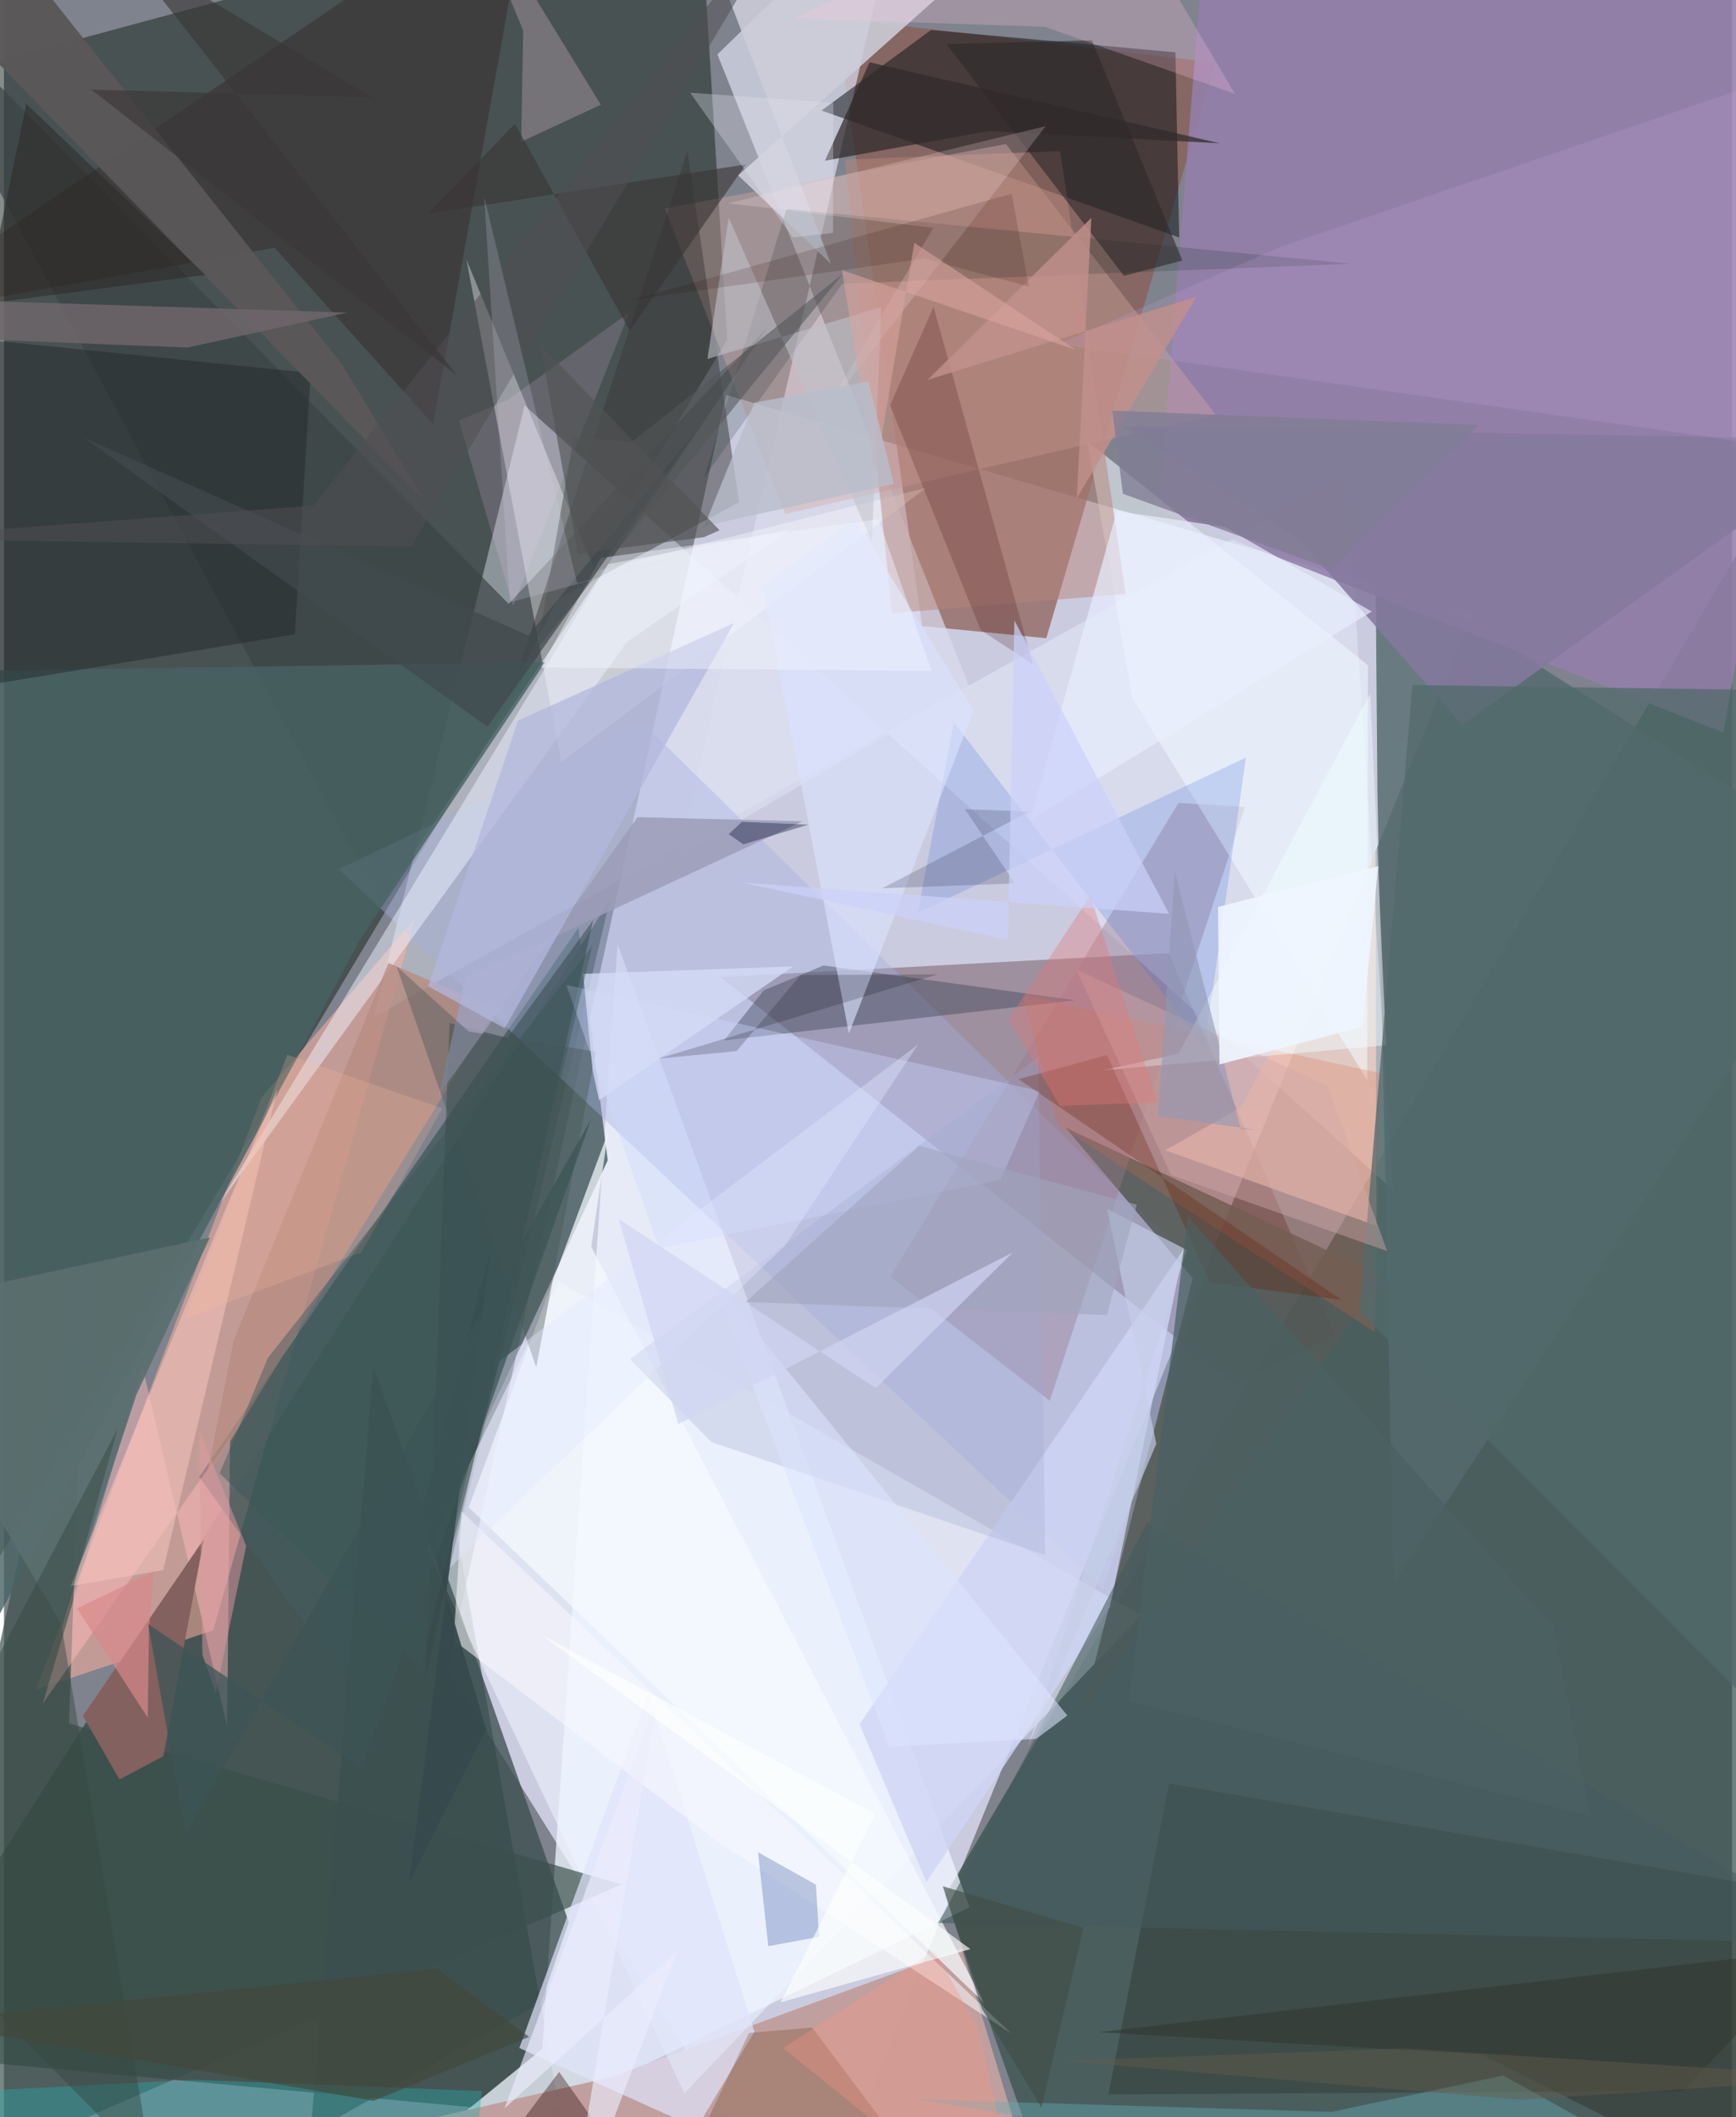<svg xmlns="http://www.w3.org/2000/svg" width="228" height="278" viewBox="0 0 836 1024"><path fill="#7f838d" d="M0 0h836v1024H0z"/><path fill="#dcdbf1" fill-opacity=".812" d="M349.405 190.998L214.688 807.173 388.954 1086l321.51-789.416z"/><path fill="#17261e" fill-opacity=".525" d="M335.946-62L-62 45.427v807.641l411.885-688.765z"/><path fill="#36504c" fill-opacity=".718" d="M898 167.267l-14.63 901.18L514.59 1086l-59.35-169.247z"/><path fill="#0c281b" fill-opacity=".494" d="M269.22 1023.125l-49.73-279.037 73.7-308.884L-62 992.706z"/><path fill="#eff6ff" fill-opacity=".757" d="M260.448 990.955l-96.62 78.726 303.27-147.184-170.27-465.868z"/><path fill="#360605" fill-opacity=".294" d="M595.875 669.881l48.02-24.312-80.437-184.595-216.695 11.633z"/><path fill="#ebf3ff" fill-opacity=".412" d="M672.049 575.675L649.604 229.87 179.067 491.758l72.813-295.687z"/><path fill="#895b50" fill-opacity=".698" d="M504.252 308.68L586.05 30.212 402.622 8.806l41.544 293.971z"/><path fill="#ffb09e" fill-opacity=".533" d="M124.531 530.87L15.478 817.254l85.77-28.745 97.767-344.574z"/><path fill="#546a6e" fill-opacity=".824" d="M672.179 765.893L898 420.951 663.513 271.654l.932 111.354z"/><path fill="#c0a09f" fill-opacity=".996" d="M-62 1086l355.323-81.26 169.928-62.254L506.749 1086z"/><path fill="#dbdeef" fill-opacity=".698" d="M466.908 331.908L345.157 26.31 435.798-62 326.303 414.484z"/><path fill="#14171b" fill-opacity=".541" d="M395.526 53.457l173.006 61.383-1.808-89.521-118.242-10.815z"/><path fill="#937faa" fill-opacity=".882" d="M898-25.805l-66.13 380.114-273.251-107.314L578.735-4.533z"/><path fill="#435a5c" fill-opacity=".792" d="M292.09 561.226l-14.21-112.433L94.491 714.27l76.173 106.59z"/><path fill="#edf4ff" fill-opacity=".565" d="M268.388 619.856l-63.56 129.6 124.353 262.987L550.017 781.28z"/><path fill="#3b4446" fill-opacity=".694" d="M-62-19.39l243.927 455.907 187.815-278.72-125.6 134.267z"/><path fill="#d7a8a3" fill-opacity=".392" d="M377.953 248.638l-58.265-147.75 165.047-31.247 101.427 130.876z"/><path fill="#394e49" fill-opacity=".678" d="M31.487 833.575l267.273 77.87L-62 1068.565l101.443-462.43z"/><path fill="#ffd7c8" fill-opacity=".631" d="M598.652 535.458l-36.89 20.883 102.18 36.527-.382-180.707z"/><path fill="#a2b0df" fill-opacity=".4" d="M161.966 420.385l147.51-70.278L581.114 616.61l-49.42 151.755z"/><path fill="#555c59" fill-opacity=".871" d="M575.084 618.299l-61.408-72.822 153.102 71.729-145.694 212.99z"/><path fill="#fffdff" fill-opacity=".365" d="M285.881 276.165l160.313-40.231L269.56 368.585l-45.803-242.967z"/><path fill="#313c34" fill-opacity=".51" d="M534.306 1012.998l29.266-150.444L898 920.394l-85.587 90.929z"/><path fill="#3b3939" fill-opacity=".494" d="M245.894 333.174L330.628 72.98l24.994 169.983-87.833 47.026z"/><path fill="#99788b" fill-opacity=".388" d="M600.392 390.285l-94.452 287.26-77.143-60.087 139.427-229.105z"/><path fill="#f1faff" fill-opacity=".565" d="M524.101 213.393l21.849 124.316 113.547 184.726.349-200.652z"/><path fill="#3b4f4f" fill-opacity=".765" d="M148.337 1031.716l111.54-63.06 13.376-38.914-94.506-268.916z"/><path fill="#486363" fill-opacity=".8" d="M-42.182 324.875L-62 892.85l234.225-438.34 89.607-134.272z"/><path fill="#23292c" fill-opacity=".494" d="M-62 158.899l37.387 175.151 165.355-27.238 7.64-126.423z"/><path fill="#cfd5f4" fill-opacity=".792" d="M446.24 910.317l-32.32-76.399 156.894-229.936-35.845 173.543z"/><path fill="#febbbe" fill-opacity=".459" d="M109.398 695.168L18.764 823.979l48.255-162.86 40.955 173.886z"/><path fill="#dfe3fa" fill-opacity=".698" d="M249.318 990.547l85.804 38.669 27.936-46.563-51.348-163.48z"/><path fill="#434a5d" fill-opacity=".443" d="M348.344 503.215l19.251-24.246 28.867-11.992 121.919 16.82z"/><path fill="#240406" fill-opacity=".239" d="M-62 154.333L255.588-62l-47.965 267.217-76.684-85.382z"/><path fill="#ceceda" fill-opacity=".875" d="M330.587-53.149l69.461 180.724-44.86-42.741L519.698-62z"/><path fill="#eff2ff" fill-opacity=".49" d="M301.459 310.469l78.791-54.357-87.92 16.743-188.278 309.623z"/><path fill="#f5fafe" fill-opacity=".722" d="M474.042 968.519L284.124 602.93l8.213-55.487-67.492 181.642z"/><path fill="#db6944" fill-opacity=".235" d="M509.81 544.145L663.175 644.35l2.946-125.265-173.43-37.796z"/><path fill="#4c76dd" fill-opacity=".231" d="M600.852 366.384L442.03 441.5l17.526-92.028 121.26 157.092z"/><path fill="#83615f" fill-opacity=".992" d="M55.847 860.652l21.26-11.202L96.67 744.568l-58.468 85.308z"/><path fill="#b88578" fill-opacity=".49" d="M542.649 287.3L510.972 73.083 406.85 77.194l22.787 219.368z"/><path fill="#b78c83" fill-opacity=".804" d="M111.158 648.247l74.858-182.484 52.233 22.029L97.626 716.36z"/><path fill="#36484b" fill-opacity=".51" d="M203.743 812.825l81.25-367.715-41.369 56.878-28.067-7.166z"/><path fill="#011e19" fill-opacity=".169" d="M405.538 137.25l246.03-9.682-273.001-26.504L338.63 231.14z"/><path fill="#85799e" fill-opacity=".867" d="M541.44 206.135l85.284 54.763 78.732 89.722L898 212.628z"/><path fill="#5b5859" fill-opacity=".973" d="M-25.554-62L163.5 176.102l40.01 66.175-226.024-231.93z"/><path fill="#63340c" fill-opacity=".255" d="M325.521 1056.673l34.9-73.42 30.59-2.59 45.158 60.235z"/><path fill="#2e282a" fill-opacity=".6" d="M455.943 21.325l70.39-1.805 43.748 106.502-28.283 7.38z"/><path fill="#ced8ff" fill-opacity=".376" d="M272.05 476.382l44.915 127.313 165.144-32.982 18.938-43.055z"/><path fill="#f9fafe" fill-opacity=".533" d="M344.035 889.85l143.355 93.73-265.987-252.516-3.851 62.317z"/><path fill="#effeff" fill-opacity=".482" d="M668.663 505.554l-137.234 12.142 36.858-8.1 92.682-174.035z"/><path fill="#536a6b" fill-opacity=".765" d="M655.7 634.203l242.3 242.6v-542.44l-216.626-3.044z"/><path fill="#28abad" fill-opacity=".388" d="M91.642 1005.952L-62 1013.897 223.195 1086l8.038-74.634z"/><path fill="#66adb4" fill-opacity=".416" d="M725.28 1003.867L873.797 1086l-432.593-70.681 201.06 6.128z"/><path fill="#9c9db8" fill-opacity=".867" d="M386.419 397.221l-79.93-1.968-96.185 134.428 13.122-56.579z"/><path fill="#dbe3ff" fill-opacity=".627" d="M411.49 250.662l-44.34 32.648 41.623 216.597 60.404-156.323z"/><path fill="#380909" fill-opacity=".2" d="M497.775 321.246l-25.28-16.531-43.796-108.688 21.006-47.583z"/><path fill="#c8a0dc" fill-opacity=".2" d="M898 23.442l-279.946 95.77-107.88 47.28L898 221.803z"/><path fill="#302a2b" fill-opacity=".729" d="M476.102 63.385l-78.95 14.355 21.629-47.606L588.1 69.307z"/><path fill="#a0aad0" fill-opacity=".286" d="M500.474 511.26l3.265 240.901-161.47-54.667-39.407-40.107z"/><path fill="#b7a3af" fill-opacity=".404" d="M219.556-62l69.187 112.642-38.533 17.912.97-53.77z"/><path fill="#455b5e" fill-opacity=".573" d="M553.06 736.29l341.505 203.7-442.771-9.904 3.489-5.793z"/><path fill="#6e666a" fill-opacity=".859" d="M88.771 168.088l77.199-16.883-227.97-7.32v18.259z"/><path fill="#5b6f6f" fill-opacity=".918" d="M-62 633.373l89.689 151.83 36.438-110.761 35.513-75.934z"/><path fill="#f6c5bd" fill-opacity=".525" d="M32.294 767.11l75.94-184.812 24.15-55.817-55.356 232.933z"/><path fill="#042b82" fill-opacity=".231" d="M392.803 911.55l1.531 25.226-24.571 4.513-4.964-45.428z"/><path fill="#33362f" fill-opacity=".573" d="M529.743 982.877l185.382 10.903L898 1086V940.328z"/><path fill="#ffe4e7" fill-opacity=".216" d="M449.592 110.194l-99.36-11.872 153.767-37.319-107.23 138.588z"/><path fill="#b3b8dd" fill-opacity=".745" d="M248.759 348.482l-43.57 128.57 37.087 20.306 110.961-196.08z"/><path fill="#f8d0f9" fill-opacity=".157" d="M243.561 193.58l-23.486 9.752 26.198 89.662 56.166-141.821z"/><path fill="#ffc2df" fill-opacity=".247" d="M503.477 12.943L595.59 45.43 532-62 382.616 8.889z"/><path fill="#495654" fill-opacity=".408" d="M257.511 661.302l28.825-152.672-61.414-9.672-35.034-31.639z"/><path fill="#3a3535" fill-opacity=".608" d="M358.905 79.54l-153.891 23.882 42.19-43.573 55.518 100.08z"/><path fill="#270906" fill-opacity=".369" d="M216.263 1071.355l52.316-69.247 53.153 74.747-93.978 9.145z"/><path fill="#d2aaaa" fill-opacity=".431" d="M669.117 605.079l-28.728-79.745-121.684-56.46 45.862 99.417z"/><path fill="#c2908b" fill-opacity=".804" d="M446.763 183.755l130.048-40.149-57.848 97.488 7.09-135.726z"/><path fill="#c0c1cb" fill-opacity=".573" d="M419.89 261.964l-69.273-156.691-10.321 68.355 84.096-25.05z"/><path fill="#621a00" fill-opacity=".275" d="M533.622 510.27l49.735 109.838 63.829 8.685-156.33-106.834z"/><path fill="#545759" fill-opacity=".569" d="M405.89 132.419L257.858 313.77l17.72-102.13 28.24 2.1z"/><path fill="#e9eeff" fill-opacity=".675" d="M496.57 396.464l165.153-100.67-71.04-40.899-52.311-7.75z"/><path fill="#c5cde7" fill-opacity=".667" d="M572.185 604.539l-76.711 239.993L557.48 698.3l-23.869-113.677z"/><path fill="#364840" fill-opacity=".455" d="M71.755 1049.449L-62 913.906l117.008-222.94-26.985 96.294z"/><path fill="#d5ddf7" fill-opacity=".761" d="M381.754 467.429l-101.592 3.586 4.611 46.572 3.11 14.518z"/><path fill="#1e1d42" fill-opacity=".192" d="M424.913 429.64l71.184-37.106-31.23-1.155 24.275 35.914z"/><path fill="#f2f7ff" fill-opacity=".431" d="M259.701 322.875l189.002 1.628-25.602-73.412-134.464 18.797z"/><path fill="#e2e9ff" fill-opacity=".384" d="M213.598 760.317l164.14-157.782 64.417-97.288-202.512 153.168z"/><path fill="#36494d" fill-opacity=".949" d="M233.303 836.43l-31.379-105.44 33.439-125.841-39.461 305.644z"/><path fill="#dce4ff" fill-opacity=".569" d="M342.419 617.8l171.996 211.932-14.98 11.292-71.116 3.773z"/><path fill="#414e46" fill-opacity=".647" d="M501.93 1019.373l-28.883-47.866-18.85-59.172 68.088 20.123z"/><path fill="#eceefd" fill-opacity=".635" d="M325.556 943.948L271.848 1086l44.254-264.573-73.962 198.314z"/><path fill="#8f98b5" fill-opacity=".6" d="M558.349 539.875l8.06-118.446 31.862 124.517 8.395.591z"/><path fill="#807c95" fill-opacity=".788" d="M536.17 198.597l177.202 6.93-71.27 69.775-100.778-36.487z"/><path fill="#00040c" fill-opacity=".188" d="M316.61 512.03l135.185-40.786-66.416.364-30.91 36.755z"/><path fill="#2d110b" fill-opacity=".157" d="M303.275 145.214l184.222-51.526 8.314 44.882-50.64-13.558z"/><path fill="#daa49f" fill-opacity=".58" d="M405.406 130.672l16.092 98.91 18.922-112.127 78.167 51.766z"/><path fill="#434739" fill-opacity=".647" d="M-40.442 977.926L209.48 952.04l44.599 33.115-75.283 30.952z"/><path fill="#e17a79" fill-opacity=".373" d="M486.13 492.903l39.393-59.681 32.512 99.95-47.189 1.653z"/><path fill="#cbd1fa" fill-opacity=".706" d="M563.64 441.976L488.812 300.06l-3.132 154.45-128.906-27.68z"/><path fill="#fb9582" fill-opacity=".333" d="M495.168 1086l-118.302-95.41 73.265-47.25 21.083 37.485z"/><path fill="#a0a5bc" fill-opacity=".584" d="M533.555 636.04l-174.764-6.298 84.042-75.55 105.163 28.502z"/><path fill="#4a6162" fill-opacity=".718" d="M767.426 878.269l-17.689-91.264-176.992-198.64-28.589 234.425z"/><path fill="#41494e" fill-opacity=".725" d="M233.944 351.563L38.864 211.79l214.778 95.577 80.905-98.47z"/><path fill="#504e52" fill-opacity=".525" d="M196.853 264.393L391.506-62 149.83 244.5-62 260.563z"/><path fill="#ffbe9f" fill-opacity=".212" d="M137.087 510.115l74.935 25.931-39.134 69.646-85.281 32.05z"/><path fill="#d9898a" fill-opacity=".675" d="M70.146 787.647l2.47-27.63-37.277 17.915 34.25 52.901z"/><path fill="#fdfffd" fill-opacity=".655" d="M259.894 790.665l161.718 86.725-45.886 91.047 91.796-25.712z"/><path fill="#e2e4ef" fill-opacity=".322" d="M381.549 114.827l19.546-2.16.156-62.897-69.268-4.913z"/><path fill="#b8bdcb" fill-opacity=".804" d="M362.923 194.774l55.294-10.345 12.273 49.63-91.613 20.344z"/><path fill="#393636" fill-opacity=".604" d="M219.223 181.639L56.42-25.954l121.67 73.1-135.845-3.827z"/><path fill="#010a2a" fill-opacity=".349" d="M356.993 397.5l32.118 1.339-31.366 9.544-7.153-4.91z"/><path fill="#d0d4f3" fill-opacity=".686" d="M488.167 605.664l-66.42 65.728-124.348-81.825 28.824 99.184z"/><path fill="#eff6ff" fill-opacity=".886" d="M587.366 438.638l77.45-19.693-7.569 77.631-69.228 18.265z"/><path fill="#2d2c28" fill-opacity=".565" d="M-62 153.89l159.432-20.947-86.606-82.677L-62 400.141z"/><path fill="#3c5657" fill-opacity=".443" d="M284.648 457.46L127.711 656.745l-23.378 55.878 97.521 93.88z"/><path fill="#dd9a9f" fill-opacity=".514" d="M102.464 818.936l-6.45-18.716-1.596-108.243L117.2 747.69z"/><path fill="#525354" fill-opacity=".631" d="M338.676 259.795l-61.03 8.039-18.209-101.11 86.75 89.728z"/><path fill="#665c4a" fill-opacity=".435" d="M511.585 996.753l222.326 18.85L898 1004.886l-220.974-14.13z"/><path fill="#d2d2e9" fill-opacity=".208" d="M232.301 94.978l12.42 196.362 181.115-49.05-148.534 39.897z"/><path fill="#3c5456" fill-opacity=".729" d="M173.033 855.312l-103.28-69.82 18.151 101.743 196.272-346.11z"/></svg>
